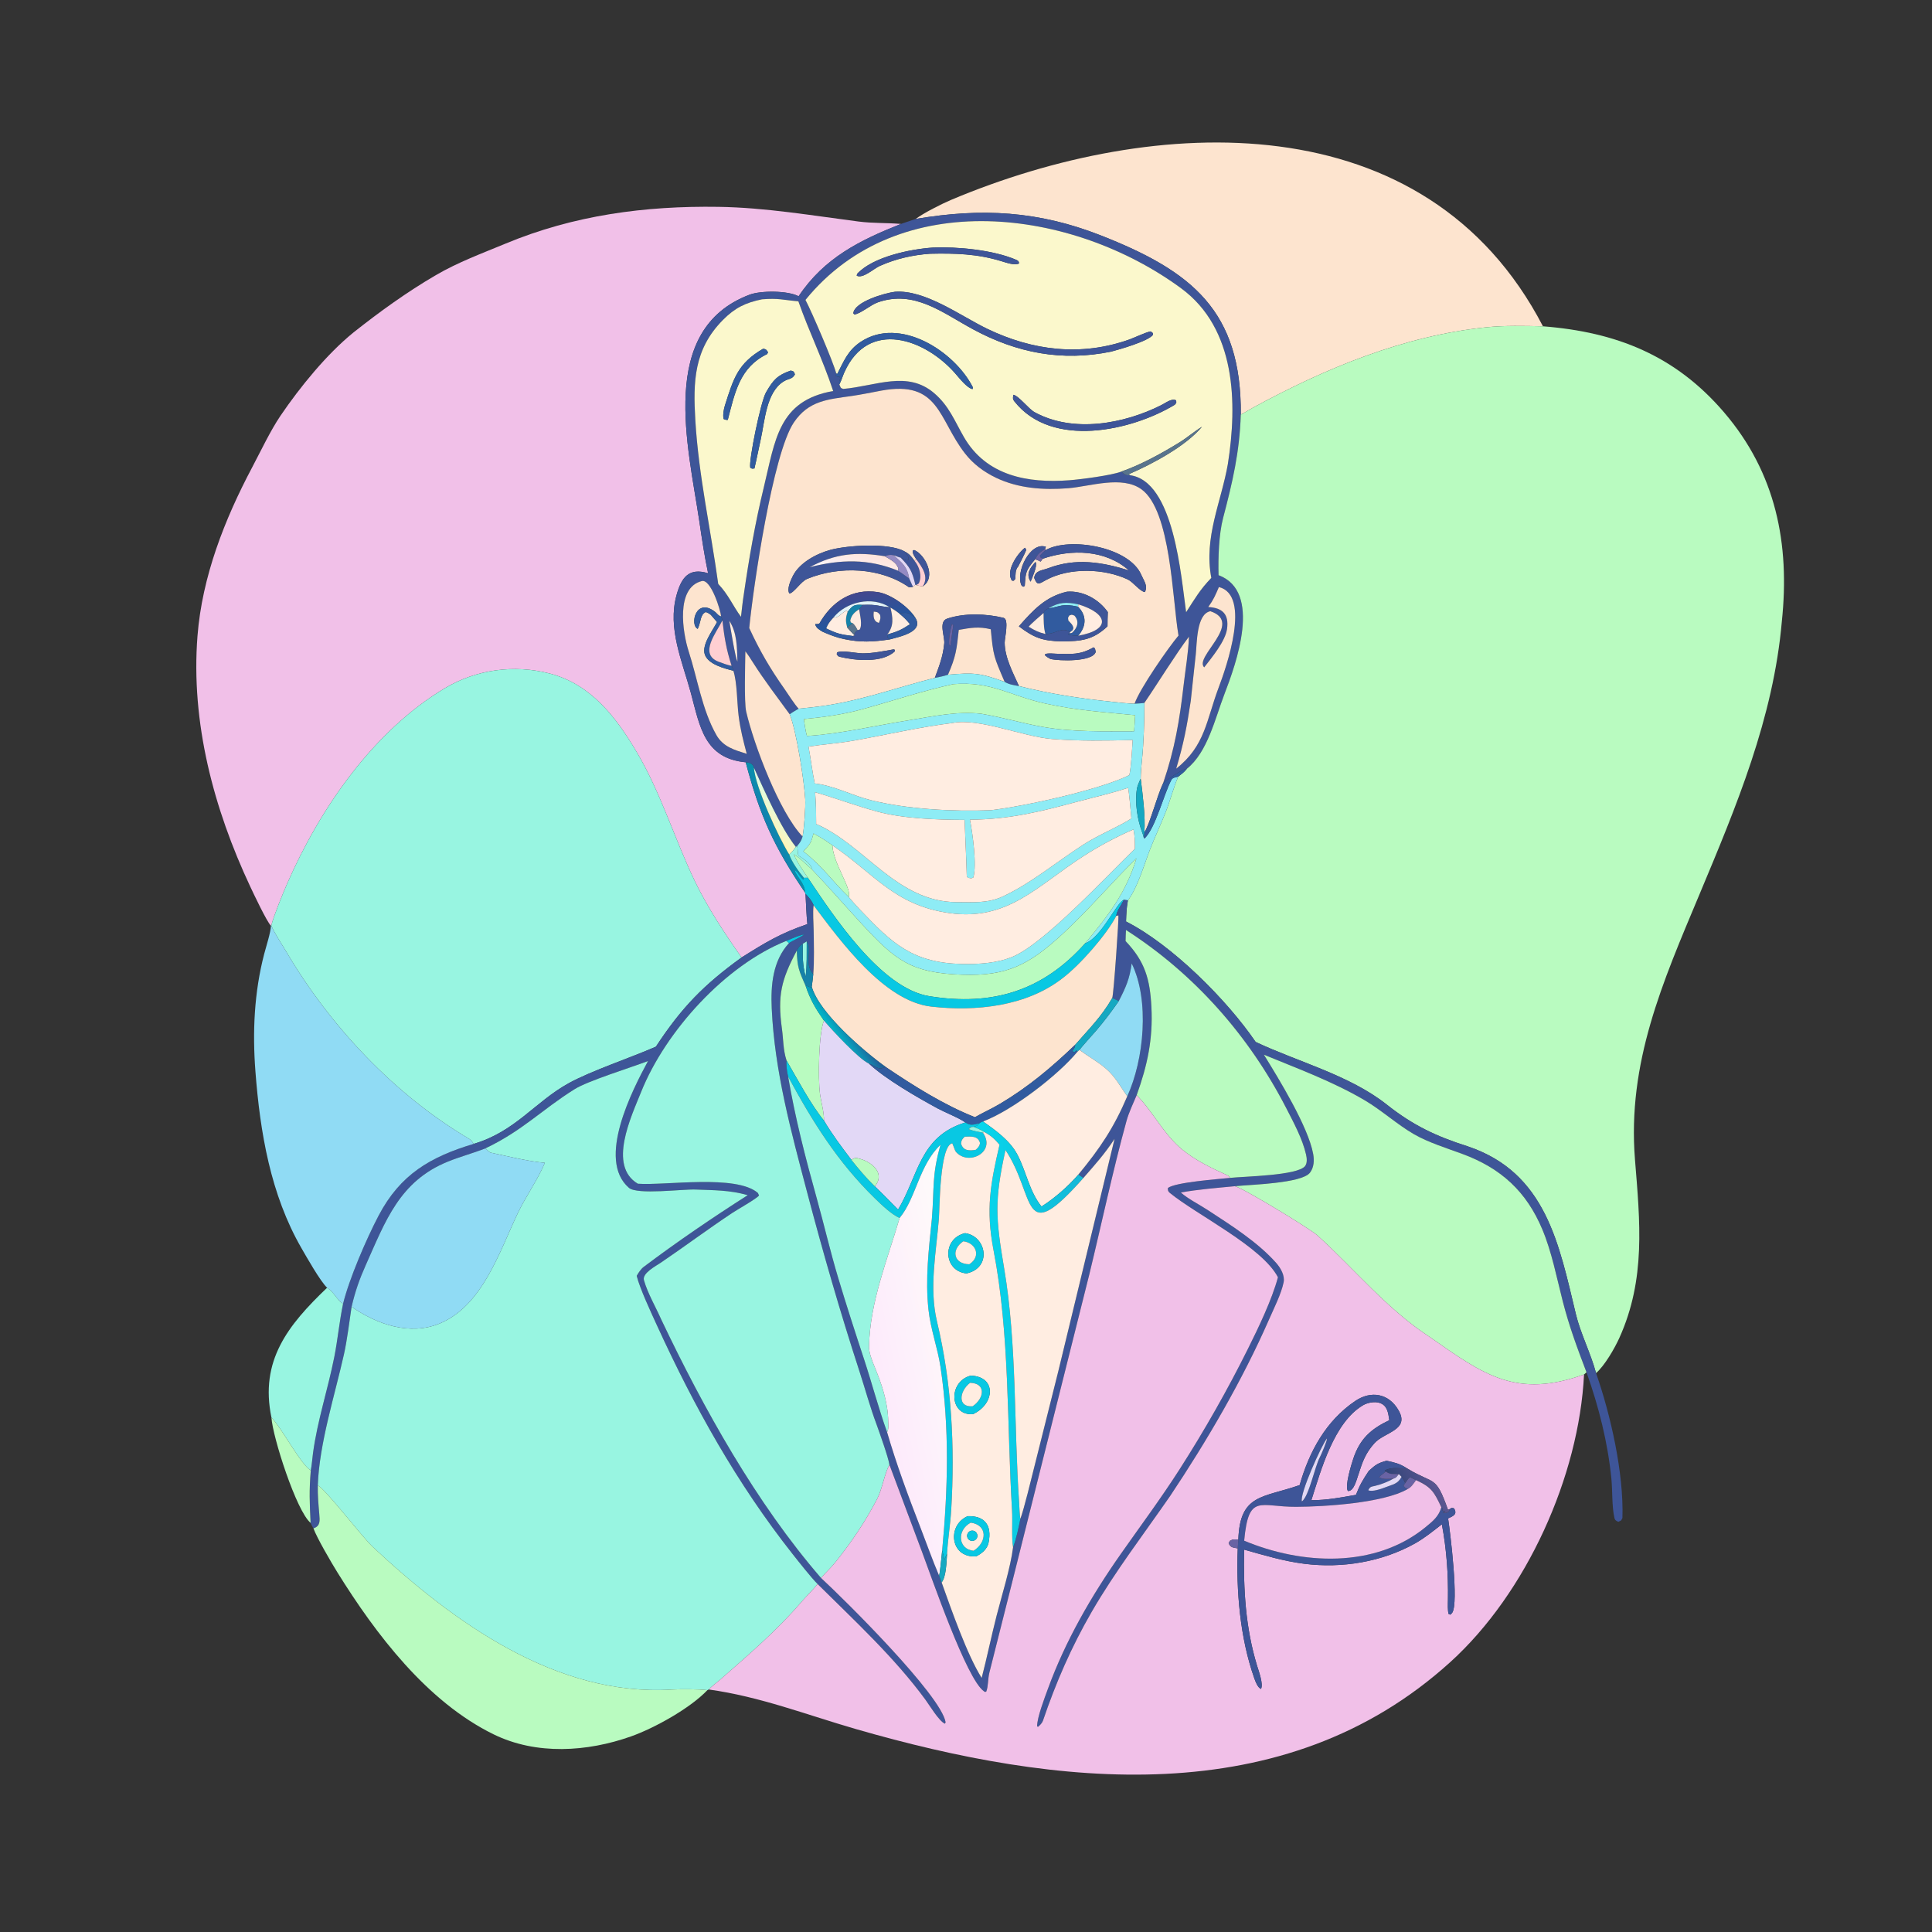 <svg width="1024" height="1024" viewBox="0 0 1024 1024" fill="none" xmlns="http://www.w3.org/2000/svg">
<rect x="0" y="0" width="1024" height="1024" fill="#333333" stroke="none"/>
<path d="M485.35 116.041C489.444 112.938 499.237 107.99 504.131 105.929C611.689 60.633 755.679 53.433 817.802 172.95C807.897 172.732 797.607 172.466 787.791 173.469C744.105 177.936 702.526 195.157 664.253 215.987C662.133 217.14 659.741 218.701 657.65 219.743C658.064 164.79 631.797 143.772 583.59 124.825C550.323 111.75 520.388 110.13 485.35 116.041Z" fill="#FDE4CF"/>
<path d="M143.601 490.652C141.484 488.686 134.215 473.277 132.662 469.969C113.264 428.654 101.081 382.984 104.676 337.057C107.143 305.537 119.031 275.295 133.706 247.605C138.228 239.065 143.367 228.146 148.729 220.261C158.972 205.199 173.108 187.768 187.39 176.179C201.217 165.22 215.762 154.73 231.013 145.831C242.851 138.924 255.483 134.299 268.024 129.085C304.178 114.053 341.832 109.04 380.828 109.632C405.759 110.01 430.399 114.239 455.097 117.42C462.59 118.385 470.032 118.048 477.515 118.69C455.825 127.299 436.881 136.62 423.281 157.027C417.618 153.982 403.284 153.933 397.278 156.201C348.373 174.673 364.852 236.903 370.626 276.074C372.078 285.918 373.464 295.171 375.316 303.836C365.191 300.753 361.202 305.937 358.595 315.376C353.699 333.098 361.626 350.467 366.179 367.321C370.96 385.018 373.235 401.934 395.235 404.019C402.651 432.06 410.146 448.723 426.638 472.994L426.941 473.764C427.209 478.8 427.395 484.862 427.923 489.807C413.644 494.651 405.455 499.677 393.055 507.479C384.125 494.796 374.968 480.959 368.255 466.975C357.501 444.576 350.359 420.502 337.693 398.983C326.689 380.289 313.365 362.678 291.341 356.97C272.504 352.089 252.403 354.809 235.69 364.813C197.946 387.404 169.661 428.405 152.3 468.105C149.961 473.455 145.17 485.142 143.794 490.494L143.601 490.652Z" fill="#F1C0E8"/>
<path d="M477.515 118.69L485.35 116.042C520.388 110.131 550.323 111.751 583.59 124.826C631.797 143.773 658.064 164.791 657.65 219.744C656.99 239.709 653.297 255.427 648.27 274.547C645.996 283.195 645.608 295.739 645.859 304.856C669.111 313.52 655.131 351.85 648.946 367.964C644.084 380.632 640.028 398.773 629.063 407.46C627.157 407.318 618.14 413.43 616.456 415.177C622.659 396.964 625.158 382.078 627.357 363.047C628.374 354.248 629.8 346.488 630.178 337.433C623.059 346.824 613.692 362.125 606.551 372.542C604.848 372.808 603.073 372.862 601.343 372.967C604.122 365.005 619.015 343.553 624.642 336.853L624.535 336.248C621.362 317.544 620.619 270.75 605.077 259.402C594.751 251.862 577.822 257.83 566.187 258.77C553.189 259.82 539.753 258.903 527.855 253.206C521.437 250.132 515.81 245.928 511.43 240.29C497.302 222.103 497.907 201.35 467.095 207.043C461.915 208 456.76 209.109 451.545 209.861C438.837 211.695 428.607 212.265 420.747 223.926C409.596 240.47 399.254 310.967 397.116 332.88C402.731 345.049 408.204 354.42 415.937 365.372C418.005 368.302 420.951 373.102 423.29 375.637C421.894 376.465 419.77 377.62 418.563 378.588C411.918 369.441 405.018 360.523 398.98 350.959C397.741 348.997 396.497 347.037 395.054 345.218C394.978 351.203 394.352 372.285 395.491 377.167C399.679 395.11 413.163 430.649 425.383 443.389C424.569 445.938 424.15 446.372 422.456 448.466L421.791 448.837C413.788 438.838 404.953 418.559 399.588 406.905C398.862 404.535 397.272 404.266 395.235 404.019C373.235 401.934 370.96 385.018 366.179 367.321C361.626 350.467 353.699 333.098 358.595 315.376C361.202 305.937 365.191 300.753 375.316 303.836C373.464 295.171 372.078 285.918 370.626 276.074C364.852 236.903 348.373 174.673 397.278 156.201C403.284 153.933 417.618 153.982 423.281 157.027C436.881 136.62 455.825 127.299 477.515 118.69ZM426.907 158.964C430.034 164.743 441.759 192.046 443.24 197.965L443.063 199.209C444.087 199.82 443.639 199.645 444.938 199.648L445.387 200.567C444.917 201.878 444.645 202.346 444.873 203.767C445.821 205.825 445.266 205.452 446.899 206.136C464.351 204.623 480.927 196.161 495.179 208.42C503.05 215.19 505.839 222.876 510.873 231.608C522.747 252.205 544.723 256.236 566.759 254.544C572.793 254.081 589 251.987 594.378 249.941C595.866 251.272 596.637 252.153 598.779 251.855C622.377 254.787 626.009 305.991 628.669 324.494C633.439 317.119 635.936 312.616 642.018 306.296C637.941 284.698 647.298 266.059 650.787 245.979C655.899 213.555 655.113 174.194 626.045 152.812C568.606 110.56 476.333 98.139 426.907 158.964ZM382.219 326.794C381.905 323.227 376.745 306.788 371.977 307.973C357.971 311.455 361.817 335.376 365.044 345.352C369.732 359.841 372.125 376.207 379.683 389.557C383.27 395.892 389.305 397.505 395.783 399.544C393.878 392.214 392.474 386.988 391.492 379.434C390.625 372.773 390.721 361.456 388.682 355.492C388.501 354.282 388.285 354.006 387.769 352.879C384.971 344.263 383.911 337.746 382.895 328.855C382.783 327.975 382.558 327.645 382.219 326.794ZM403.902 158.64C395.128 160.426 389.497 163.169 383.145 169.601C367.736 185.204 367.321 202.287 368.546 222.833C370.296 252.176 376.687 280.421 380.67 309.475C386.268 315.411 388.418 321.116 392.743 326.928C393.179 323.138 393.573 319.116 394.18 315.372C396.933 296.281 400.254 277.097 404.817 258.349C410.866 233.491 412.453 212.325 441.609 207.248C435.829 189.843 428.798 175.841 423.161 159.707C414.466 158.933 412.823 157.959 403.902 158.64ZM646.045 311.145C644.121 315.585 643.246 317.769 640.393 321.733C647.987 322.164 651.466 325.585 650.343 333.421C649.414 339.904 642.292 348.479 638.253 353.699C632.646 348.263 659.555 330.073 641.534 323.96C634.068 325.365 634.45 341.018 633.765 347.048C632.841 355.169 632.024 363.355 631.129 371.485C629.073 385.145 627.358 394.116 623.406 407.408C638.853 395.287 639.387 381.666 645.978 364.24C649.885 353.911 663.407 315.485 646.045 311.145ZM386.535 328.976C387.172 332.704 389.715 348.661 390.869 350.618C390.577 343.068 390.734 335.465 386.535 328.976Z" fill="#3E5598"/>
<path d="M443.239 197.966C441.758 192.047 430.033 164.744 426.906 158.965C476.332 98.14 568.605 110.561 626.044 152.813C655.112 174.195 655.898 213.556 650.786 245.98C647.297 266.06 637.94 284.699 642.017 306.297C635.935 312.617 633.438 317.12 628.668 324.495C626.008 305.992 622.376 254.788 598.778 251.856L598.33 251.301C610.621 246.034 628.626 236.394 637.073 226.182C633.185 228.546 629.164 232.005 625.198 234.454C615.729 240.303 604.843 246.271 594.377 249.942C588.999 251.988 572.792 254.082 566.758 254.545C544.722 256.237 522.746 252.206 510.872 231.609C505.838 222.877 503.049 215.191 495.178 208.421C480.926 196.162 464.35 204.624 446.898 206.137C445.265 205.453 445.82 205.826 444.872 203.768C445.889 201.893 446.666 199.24 447.537 197.302C460.361 168.786 490.46 179.646 506.47 198.126C508.416 200.373 512.735 205.828 515.478 206.227C515.55 205.923 515.706 205.412 515.566 205.139C505.819 186.098 476.891 167.475 456.194 181.184C449.294 185.754 447.251 191.518 443.779 198.184L443.239 197.966ZM494.482 131.216C482.6 132.008 462.642 136.082 454.29 145.156L454.071 146.118C457.352 147.86 463.004 142.416 466.358 140.927C474.873 137.149 483.623 135.165 492.874 134.488C506.142 134.198 517.818 134.497 530.624 138.388C533.288 139.197 537.836 140.854 540.122 139.614C540.018 138.887 539.997 138.319 538.871 137.825C526.508 132.397 506.97 130.658 494.482 131.216ZM474.25 154.658C468.795 155.372 452.917 159.941 452.27 166.027L452.817 166.712C456.381 166.14 461.384 161.616 465.19 160.278C484.621 153.445 499.519 165.788 515.851 174.595C538.974 187.063 562.823 191.725 588.904 186.37C593.164 185.261 608.705 180.83 611.118 177.444L611.044 176.554L609.933 175.649C607.776 175.879 601.117 179.04 598.635 179.924C573.059 189.035 547.4 185.905 523.244 174.279C509.286 167.561 490.285 153.375 474.25 154.658ZM537.123 209.242C536.847 210.719 536.635 211.452 537.685 212.78C557.535 237.891 599.761 228.371 622.662 214.525C623.693 213.159 623.476 213.903 623.388 212.236C621.235 210.873 617.843 213.545 615.546 214.705C595.701 224.724 568.749 229.641 548.363 218.48C545.122 216.705 540.112 209.918 537.123 209.242Z" fill="#FBF8CC"/>
<path d="M492.875 134.485C483.624 135.162 474.874 137.146 466.359 140.924C463.005 142.413 457.353 147.857 454.072 146.115L454.291 145.153C462.643 136.079 482.601 132.005 494.483 131.213C506.971 130.655 526.509 132.394 538.872 137.822C539.998 138.316 540.019 138.884 540.123 139.611C537.837 140.851 533.289 139.194 530.625 138.385C517.819 134.494 506.143 134.195 492.875 134.485Z" fill="#3E5598"/>
<path d="M588.906 186.368C562.825 191.723 538.975 187.061 515.852 174.593C499.52 165.786 484.622 153.443 465.191 160.276C461.385 161.614 456.382 166.138 452.818 166.71L452.271 166.025C452.918 159.939 468.796 155.37 474.251 154.656C490.286 153.373 509.287 167.559 523.245 174.277C547.401 185.903 573.06 189.033 598.636 179.922C601.118 179.038 607.778 175.877 609.935 175.647L611.045 176.552L611.12 177.442C608.707 180.828 593.166 185.259 588.906 186.368Z" fill="#3E5598"/>
<path d="M380.671 309.475C376.688 280.421 370.297 252.176 368.547 222.833C367.322 202.287 367.737 185.204 383.146 169.601C389.498 163.169 395.129 160.426 403.903 158.64C412.824 157.959 414.467 158.933 423.162 159.707C428.799 175.841 435.83 189.843 441.61 207.248C412.454 212.325 410.867 233.491 404.818 258.349C400.255 277.097 396.934 296.281 394.181 315.372C393.574 319.116 393.18 323.138 392.744 326.928C388.419 321.116 386.269 315.411 380.671 309.475ZM404.437 184.851C391.174 192.602 388.862 200.256 384.212 214.948C383.605 216.867 382.991 220.249 383.564 222.102C384.65 222.547 384.575 222.546 385.743 222.547C389.514 208.139 391.967 194.755 406.63 187.638L407.074 186.7C406.237 185.451 406.103 185.003 404.437 184.851ZM419.115 196.415C412.037 198.872 409.912 201.248 406.043 207.891C403.19 212.79 396.776 244.213 397.651 247.891C398.936 248.607 398.248 248.357 399.861 248.295C401.109 243.026 402.06 238.052 403.221 232.788C405.372 223.04 406.135 207.958 415.254 202.222C418.008 200.49 419.712 201.227 421.324 198.481C420.9 197.114 420.746 196.757 419.115 196.415Z" fill="#FBF8CC"/>
<path d="M817.802 172.95C856.565 175.968 887.913 188.334 913.779 218.544C941.322 250.712 948.728 288.234 944.42 329.312C939.962 380.638 920.217 427.577 900.619 474.357C881.234 520.629 862.438 563.171 866.576 614.637C869.226 647.597 872.39 677.957 858.267 709.171C855.8 714.623 850.547 723.781 845.937 727.776C843.292 717.722 837.68 706.652 835.293 696.741C826.326 659.512 819.449 621.571 777.995 607.614C761.12 602.25 748.915 596.482 735.019 585.464C715.27 569.804 687.608 562.714 665.516 552.252C650.232 529.836 620.964 500.635 596.822 488.424C596.973 484.021 597.048 481.486 597.815 477.198C602.927 470.509 606.398 458.319 609.5 450.311C612.127 443.527 615.22 437.102 617.868 430.344C620.268 424.219 621.895 417.693 624.451 411.668C626.263 410.236 627.656 409.304 629.063 407.459C640.028 398.772 644.084 380.631 648.946 367.963C655.131 351.849 669.111 313.519 645.859 304.855C645.608 295.738 645.996 283.194 648.27 274.546C653.297 255.426 656.99 239.708 657.65 219.743C659.741 218.701 662.133 217.14 664.253 215.987C702.526 195.157 744.105 177.936 787.791 173.469C797.607 172.466 807.897 172.732 817.802 172.95Z" fill="#B9FBC0"/>
<path d="M443.24 197.964L443.78 198.182C447.252 191.516 449.295 185.752 456.195 181.182C476.892 167.473 505.82 186.096 515.567 205.137C515.707 205.41 515.551 205.921 515.479 206.225C512.736 205.826 508.417 200.371 506.471 198.124C490.461 179.644 460.362 168.784 447.538 197.3C446.667 199.238 445.889 201.891 444.872 203.766C444.644 202.345 444.917 201.877 445.387 200.566L444.938 199.647C443.638 199.644 444.087 199.819 443.062 199.208L443.24 197.964Z" fill="#315B9F"/>
<path d="M385.741 222.548C384.573 222.547 384.648 222.548 383.562 222.103C382.989 220.25 383.603 216.868 384.21 214.949C388.86 200.257 391.172 192.603 404.435 184.852C406.101 185.004 406.235 185.452 407.072 186.701L406.628 187.639C391.965 194.756 389.512 208.14 385.741 222.548Z" fill="#315B9F"/>
<path d="M399.86 248.294C398.247 248.356 398.935 248.606 397.65 247.89C396.775 244.212 403.189 212.789 406.042 207.89C409.911 201.247 412.036 198.871 419.114 196.414C420.745 196.756 420.899 197.113 421.323 198.48C419.711 201.226 418.007 200.489 415.253 202.221C406.134 207.957 405.371 223.039 403.22 232.787C402.059 238.051 401.108 243.025 399.86 248.294Z" fill="#315B9F"/>
<path d="M495.475 359.286C476.269 364.158 457.272 371.039 437.635 373.948C432.905 374.649 428.049 375.195 423.289 375.635C420.95 373.1 418.004 368.3 415.936 365.37C408.203 354.418 402.73 345.047 397.115 332.878C399.253 310.965 409.595 240.468 420.746 223.924C428.606 212.263 438.836 211.693 451.544 209.859C456.759 209.107 461.914 207.998 467.094 207.041C497.906 201.348 497.301 222.101 511.429 240.288C515.809 245.926 521.436 250.13 527.854 253.204C539.752 258.901 553.188 259.818 566.186 258.768C577.821 257.828 594.75 251.86 605.076 259.4C620.618 270.748 621.361 317.542 624.534 336.246L624.641 336.851C619.014 343.551 604.121 365.003 601.342 372.965C598.902 373.055 591.638 372.193 589.065 371.926C572.601 370.221 556.138 367.714 540.085 363.638C536.914 356.588 532.532 348.525 532.497 340.584C532.487 338.195 534.938 328.206 531.914 327.476C522.55 325.212 511.306 324.819 502.052 327.871C497.061 329.517 501.114 337.803 500.408 341.506C499.791 347.93 497.684 353.314 495.475 359.286ZM553.906 290.957L554.348 289.824C546.015 286.832 537.898 303.636 541.533 310.485L542.461 310.982L543.153 310.478C543.643 303.181 543.595 302.457 548.652 296.419C549.505 296.659 550.312 297.057 551.111 297.446L551.552 297.665L552.7 296.128C567.971 290.945 585.783 291.28 598.396 302.347C584.08 297.893 570.119 295.594 555.524 301.185C552.376 302.391 548.701 302.279 548.143 306.281C549.81 310.589 550.689 309.454 554.463 307.406C566.846 300.686 585.261 301.223 597.855 307.189C600.475 308.43 604.314 313.555 606.805 313.809C608.514 310.436 606.273 307.888 604.941 304.762C598.576 289.817 566.899 284.435 554.168 291.573L553.906 290.957ZM479.334 292.207C471.188 287.6 449.195 288.975 440.083 291.46C432.64 293.489 423.645 298.326 420.155 305.429C419.094 307.589 416.904 312.23 418.399 314.588C420.797 314.272 424.479 308.198 427.801 306.826C444.907 299.76 466.814 300.75 481.808 311.276C482.873 311.229 482.878 311.29 483.892 311.027L485.129 309.86L485.486 310.104C486.734 310.375 487.807 310.643 489.079 310.796C496.622 305.826 490.172 293.787 484.523 291.517L483.748 291.877C483.786 293.857 484.55 294.509 485.624 296.397L484.724 297.288C482.877 294.786 482.053 293.635 479.334 292.207ZM484.845 326.976C481.026 321.315 472.121 314.93 465.388 313.85C451.534 311.628 440.752 319.032 434.283 330.494C433.169 330.826 433.225 330.817 432.063 330.771C432.494 332.869 434.318 333.781 436.062 334.858C439.596 336.446 443.564 337.957 447.369 338.726C456.292 340.609 462.59 340.214 471.56 338.922C477.057 337.381 490.357 334.818 484.845 326.976ZM543.222 290.322C539.063 293.524 532.826 302.96 536.389 307.74L537.248 307.813L538.101 306.889C538.387 303.915 537.998 302.617 539.487 300.353L539.393 300.749C540.859 297.865 542.727 294.407 543.942 291.471C543.672 290.955 543.616 290.688 543.222 290.322ZM548.769 297.893C545.972 301.023 543.631 304.202 546.247 308.294C547.166 305.93 549.75 300.366 549.023 298.151L548.769 297.893ZM565.505 313.616C554.171 316.217 547.602 323.334 540.031 331.976C547.951 337.977 552.436 339.723 562.755 339.955C572.858 339.848 579.158 339.366 587.003 331.971C587.043 329.53 587.023 326.821 587.161 324.407C582.386 317.583 573.94 312.944 565.505 313.616ZM579.607 343.097C572.578 347.15 567.973 346.697 560.031 346.503C558.011 346.453 555.903 346.086 554.008 346.648L553.836 347.315C555.13 348.368 555.233 348.465 556.795 349.276C561.485 350.374 579.241 350.88 580.754 345.49C580.234 343.606 580.721 343.934 579.607 343.097ZM473.618 344.179C468.482 345.087 462.617 346.28 457.373 346.295C453.897 346.305 446.262 344.471 443.617 345.825L443.501 346.795C444.442 347.98 443.846 347.642 445.129 348.136C453.307 350.122 467.675 351.526 474.252 345.231L474.258 344.404L473.618 344.179Z" fill="#FDE4CF"/>
<path d="M622.663 214.521C599.762 228.367 557.536 237.887 537.686 212.776C536.636 211.448 536.848 210.715 537.124 209.238C540.113 209.914 545.123 216.701 548.364 218.476C568.75 229.637 595.702 224.72 615.547 214.701C617.844 213.541 621.236 210.869 623.389 212.232C623.477 213.899 623.694 213.155 622.663 214.521Z" fill="#3E5598"/>
<path d="M594.379 249.94C604.845 246.269 615.731 240.301 625.2 234.452C629.166 232.003 633.187 228.544 637.075 226.18C628.628 236.392 610.623 246.032 598.332 251.299L598.78 251.854C596.638 252.152 595.867 251.271 594.379 249.94Z" fill="#58748D"/>
<path d="M554.17 291.574C566.901 284.436 598.578 289.818 604.943 304.763C606.275 307.889 608.516 310.437 606.807 313.81C604.316 313.556 600.477 308.431 597.857 307.19C585.263 301.224 566.848 300.687 554.465 307.407C550.691 309.455 549.812 310.59 548.145 306.282C548.703 302.28 552.378 302.392 555.526 301.186C570.121 295.595 584.082 297.894 598.398 302.348C585.785 291.281 567.973 290.946 552.702 296.129L551.341 295.33L551.227 294.427C552.311 293.202 552.967 292.629 554.17 291.574Z" fill="#3E5598"/>
<path d="M483.894 311.026C482.88 311.289 482.875 311.228 481.81 311.275C466.816 300.749 444.909 299.759 427.803 306.825C424.481 308.197 420.799 314.271 418.401 314.587C416.906 312.229 419.096 307.588 420.157 305.428C423.647 298.325 432.642 293.488 440.085 291.459C449.197 288.974 471.19 287.599 479.336 292.206C480.698 293.847 481.605 294.63 481.598 296.77C479.694 297.307 479.836 296.602 477.398 295.573C476.656 295.438 474.481 294.581 473.656 294.28C471.884 293.939 470.615 294.071 468.97 294.815C454.094 292.347 442.636 293.349 429.146 300.634C445.353 296.449 460.337 296.018 475.911 302.469C478.368 303.96 479.846 305.263 481.903 306.584C482.548 308.058 483.19 309.586 483.894 311.026Z" fill="#3E5598"/>
<path d="M553.907 290.959C550.935 292.993 550.266 293.2 548.653 296.421C543.596 302.459 543.644 303.183 543.154 310.48L542.462 310.984L541.534 310.487C537.899 303.638 546.016 286.834 554.349 289.826L553.907 290.959Z" fill="#3E5598"/>
<path d="M538.102 306.891L537.249 307.815L536.39 307.742C532.827 302.962 539.064 293.526 543.223 290.324C543.617 290.69 543.673 290.957 543.943 291.473C542.728 294.409 540.86 297.867 539.394 300.751L539.488 300.355C537.999 302.619 538.388 303.917 538.102 306.891Z" fill="#3E5598"/>
<path d="M485.624 296.4C484.55 294.512 483.786 293.86 483.748 291.88L484.523 291.52C490.172 293.79 496.622 305.829 489.079 310.799C492.479 305.576 488.783 300.664 485.624 296.4Z" fill="#3E5598"/>
<path d="M548.652 296.419C550.265 293.198 550.934 292.991 553.906 290.957L554.168 291.573C552.965 292.628 552.309 293.201 551.225 294.426L551.339 295.329L552.7 296.128L551.552 297.665L551.111 297.446C550.312 297.057 549.505 296.659 548.652 296.419Z" fill="#6963A4"/>
<path d="M479.334 292.207C482.053 293.635 482.877 294.786 484.724 297.288C487.331 300.353 488.818 305.43 486.968 309.205C486.378 309.608 486.138 309.839 485.486 310.104L485.129 309.86C483.444 302.753 482.43 300.856 477.396 295.574C479.834 296.603 479.692 297.308 481.596 296.771C481.603 294.631 480.696 293.848 479.334 292.207Z" fill="#3E5598"/>
<path d="M429.145 300.636C442.635 293.351 454.093 292.349 468.969 294.817C472.139 296.79 474.984 297.9 476.184 301.3L475.91 302.471C460.336 296.02 445.352 296.451 429.145 300.636Z" fill="url(#paint0_linear_2243_34985)"/>
<path d="M468.969 294.819C470.614 294.075 471.883 293.943 473.655 294.284C478.183 298.344 480.893 300.315 481.902 306.588C479.845 305.267 478.367 303.964 475.91 302.473L476.184 301.302C474.984 297.902 472.139 296.792 468.969 294.819Z" fill="#948AC3"/>
<path d="M473.654 294.281C474.479 294.582 476.654 295.439 477.396 295.574C482.43 300.856 483.444 302.753 485.129 309.86L483.892 311.027C483.188 309.587 482.546 308.059 481.901 306.585C480.892 300.312 478.182 298.341 473.654 294.281Z" fill="#E2D8F6"/>
<path d="M485.625 296.398C488.784 300.662 492.48 305.574 489.08 310.797C487.808 310.644 486.735 310.376 485.487 310.105C486.139 309.84 486.379 309.609 486.969 309.206C488.819 305.431 487.332 300.354 484.725 297.289L485.625 296.398Z" fill="#FFCFD2"/>
<path d="M546.247 308.296C543.631 304.204 545.972 301.025 548.769 297.895L549.023 298.153C549.75 300.368 547.166 305.932 546.247 308.296Z" fill="#3E5598"/>
<path d="M379.146 324.409C368.721 316.115 365.466 331.448 369.823 333.303C371.662 329.307 371.05 325.69 374.127 324.388C375.517 324.961 375.541 324.982 376.755 325.876L380.048 329.699C377.649 334.307 371.792 341.829 373.584 346.942C375.384 352.08 383.821 354.3 388.682 355.49C390.721 361.454 390.625 372.771 391.492 379.432C392.474 386.986 393.878 392.212 395.783 399.542C389.305 397.503 383.27 395.89 379.683 389.555C372.125 376.205 369.732 359.839 365.044 345.35C361.817 335.374 357.971 311.453 371.977 307.971C376.745 306.786 381.905 323.225 382.219 326.792C380.765 326.304 380.338 325.568 379.146 324.409Z" fill="#FDE4CF"/>
<path d="M640.393 321.733C643.246 317.769 644.121 315.585 646.045 311.145C663.407 315.485 649.885 353.911 645.978 364.24C639.387 381.666 638.853 395.287 623.406 407.408C627.358 394.116 629.073 385.145 631.129 371.485C632.024 363.355 632.841 355.169 633.765 347.048C634.45 341.018 634.068 325.365 641.534 323.96C659.555 330.073 632.646 348.263 638.253 353.699C642.292 348.479 649.414 339.904 650.343 333.421C651.466 325.585 647.987 322.164 640.393 321.733Z" fill="#FDE4CF"/>
<path d="M471.603 321.854C462.287 315.84 448.467 318.822 441.638 327.439C439.724 329.652 439.011 330.392 437.91 333.078L436.063 334.859C434.319 333.782 432.495 332.87 432.064 330.772C433.226 330.818 433.17 330.827 434.284 330.495C440.753 319.033 451.535 311.629 465.389 313.851C472.122 314.931 481.027 321.316 484.846 326.977C480.761 325.104 482.599 324.371 476.56 325.1C474.821 323.778 473.849 323.121 471.961 322.024L471.603 321.854Z" fill="url(#paint1_linear_2243_34985)"/>
<path d="M540.031 331.975C547.602 323.333 554.171 316.216 565.505 313.615C573.94 312.943 582.386 317.582 587.161 324.406C587.023 326.82 587.043 329.529 587.003 331.97C579.158 339.365 572.858 339.847 562.755 339.954C552.436 339.722 547.951 337.976 540.031 331.975ZM571.57 320.306C565.271 318.981 561.224 319.06 555.645 322.487C554.543 323.002 553.462 323.565 553.126 324.88C551.057 326.712 546.809 330.258 545.201 332.173C548.485 334.165 550.227 335.059 554.105 336.041C559.9 336.057 562.474 332.007 567.268 334.977L566.852 335.555L566.065 336.242C567.647 336.87 569.674 336.857 571.423 336.965C589.242 333.768 587.237 325.113 571.57 320.306Z" fill="#3E5598"/>
<path d="M457.167 320.599C452.68 320.363 451.941 320.8 449.252 324.352L448.687 323.6C445.517 325.114 445.153 327.236 441.639 327.439C448.468 318.822 462.288 315.84 471.604 321.854C465.378 321.404 465.468 320.27 457.167 320.599Z" fill="#E1F2F7"/>
<path d="M555.646 322.489C561.225 319.062 565.272 318.983 571.571 320.308L571.385 321.562C562.668 319.688 562.387 321.487 555.646 322.489Z" fill="#8EECF5"/>
<path d="M449.25 324.353C451.939 320.801 452.678 320.364 457.165 320.6C456.577 321.406 456.068 322.227 455.341 322.882C452.848 324.582 451.385 325.873 450.643 328.842L450.935 329.897L451.979 330.356L449.043 332.604C448.147 329.234 448.162 327.656 449.25 324.353Z" fill="#1682A9"/>
<path d="M457.165 320.598C465.466 320.269 465.376 321.403 471.602 321.853L471.96 322.023C473.174 327.319 473.947 331.647 470.265 336.295C470.402 338.248 470.061 337.369 471.56 338.922C462.59 340.214 456.292 340.609 447.369 338.726C448.642 338.48 449.34 338.322 450.637 338.279L451.495 338.257L451.977 337.091L452.895 336.688C452.677 335.102 453.427 334.922 454.489 333.968L455.6 333.714C457.206 331.31 455.819 326.033 455.341 322.88C456.068 322.225 456.577 321.404 457.165 320.598ZM463.12 324.169C462.847 326.681 462.899 329.449 465.863 330.126C466.596 328.166 466.81 327.937 466.5 325.956C465.333 324.488 465.127 324.357 463.12 324.169Z" fill="#3E5598"/>
<path d="M571.571 320.309C587.238 325.116 589.243 333.771 571.424 336.968C575.768 332.086 576.132 326.343 571.385 321.564L571.571 320.309Z" fill="#FFEDE1"/>
<path d="M555.646 322.49C562.387 321.488 562.668 319.69 571.385 321.564C576.132 326.343 575.768 332.086 571.424 336.968C569.675 336.86 567.648 336.873 566.066 336.245L566.853 335.558C567.406 335.666 567.571 335.542 568.188 335.415C571.03 332.862 572.27 329.376 569.449 326.263C567.629 325.699 568.493 325.673 566.767 326.221C565.853 327.863 566.048 326.993 566.27 328.945C567.558 330.327 568.642 331.131 568.933 332.946C568.296 334.514 568.757 333.804 567.269 334.98C562.475 332.01 559.901 336.06 554.106 336.044C553.078 332.491 553.194 328.58 553.127 324.883C553.463 323.568 554.544 323.005 555.646 322.49Z" fill="#315B9F"/>
<path d="M379.145 324.412L376.754 325.879C375.54 324.985 375.516 324.964 374.126 324.391C371.049 325.693 371.661 329.31 369.822 333.306C365.465 331.451 368.72 316.118 379.145 324.412Z" fill="#315B9F"/>
<path d="M471.961 322.023C473.849 323.12 474.821 323.777 476.56 325.099C479.211 327.365 480.088 328.11 482.321 330.843C477.666 333.899 475.642 334.791 470.266 336.295C473.948 331.647 473.175 327.319 471.961 322.023Z" fill="#FFEDE1"/>
<path d="M441.638 327.441C445.152 327.238 445.516 325.116 448.686 323.602L449.251 324.354C448.163 327.657 448.148 329.235 449.044 332.605C450.326 334.016 451.525 335.363 452.896 336.691L451.978 337.094C445.579 336.31 443.628 335.852 437.91 333.08C439.011 330.394 439.724 329.654 441.638 327.441Z" fill="#FFEDE1"/>
<path d="M451.981 330.357L450.937 329.898L450.645 328.843C451.387 325.874 452.85 324.583 455.343 322.883C455.821 326.036 457.208 331.313 455.602 333.717L454.491 333.971C453.514 332.165 453.39 331.788 451.981 330.357Z" fill="#FFEDE1"/>
<path d="M465.864 330.129C462.9 329.452 462.848 326.684 463.121 324.172C465.128 324.36 465.334 324.491 466.501 325.959C466.811 327.94 466.597 328.169 465.864 330.129Z" fill="#FFEDE1"/>
<path d="M476.56 325.098C482.599 324.369 480.761 325.102 484.846 326.975C490.358 334.817 477.058 337.38 471.561 338.921C470.062 337.368 470.403 338.247 470.266 336.294C475.642 334.79 477.666 333.898 482.321 330.842C480.088 328.109 479.211 327.364 476.56 325.098Z" fill="#315B9F"/>
<path d="M376.755 325.877L379.146 324.41C380.338 325.569 380.765 326.305 382.219 326.793C382.558 327.644 382.783 327.974 382.895 328.854C379.703 335.264 370.301 346.612 380.739 350.684C382.386 351.327 386.063 352.689 387.769 352.878C388.285 354.005 388.501 354.281 388.682 355.491C383.821 354.301 375.384 352.081 373.584 346.943C371.792 341.83 377.649 334.308 380.048 329.7L376.755 325.877Z" fill="#315B9F"/>
<path d="M502.448 357.63C499.935 358.439 498.047 358.777 495.477 359.286C497.686 353.314 499.793 347.93 500.41 341.506C501.116 337.803 497.063 329.517 502.054 327.871C511.308 324.819 522.552 325.212 531.916 327.476C534.94 328.206 532.489 338.195 532.499 340.584C532.534 348.525 536.916 356.588 540.087 363.638C537.405 363.144 534.756 362.811 532.475 361.381C526.767 348.064 526.471 347.731 525.132 333.523C518.796 331.963 514.47 332.738 508.175 333.854C507.028 344.421 506.678 347.865 502.448 357.63ZM504.566 330.742C503.609 334.147 502.878 337.98 503.05 341.527C503.584 342.258 503.286 342.095 503.733 342.282L505.262 331.415L504.566 330.742Z" fill="#3E5598"/>
<path d="M545.201 332.176C546.809 330.261 551.057 326.715 553.126 324.883C553.193 328.58 553.077 332.491 554.105 336.044C550.227 335.062 548.485 334.168 545.201 332.176Z" fill="#FFEDE1"/>
<path d="M567.268 334.98C568.756 333.804 568.295 334.514 568.932 332.946C568.641 331.131 567.557 330.327 566.269 328.945C566.047 326.993 565.852 327.863 566.766 326.221C568.492 325.673 567.628 325.699 569.448 326.263C572.269 329.376 571.029 332.862 568.187 335.415C567.57 335.542 567.405 335.666 566.852 335.558L567.268 334.98Z" fill="#FFEDE1"/>
<path d="M390.869 350.619C389.715 348.662 387.172 332.705 386.535 328.977C390.734 335.466 390.577 343.069 390.869 350.619Z" fill="#FFEDE1"/>
<path d="M387.769 352.879C386.063 352.69 382.386 351.328 380.739 350.685C370.301 346.613 379.703 335.265 382.895 328.855C383.911 337.746 384.971 344.263 387.769 352.879Z" fill="#FFCFD2"/>
<path d="M449.045 332.603L451.981 330.355C453.39 331.786 453.514 332.163 454.491 333.969C453.429 334.923 452.679 335.103 452.897 336.689C451.526 335.361 450.327 334.014 449.045 332.603Z" fill="#58748D"/>
<path d="M503.732 342.282C503.285 342.095 503.583 342.258 503.049 341.527C502.877 337.98 503.608 334.147 504.565 330.742L505.261 331.415L503.732 342.282Z" fill="#6963A4"/>
<path d="M502.447 357.63C506.677 347.865 507.027 344.421 508.174 333.854C514.469 332.738 518.795 331.963 525.131 333.523C526.47 347.731 526.766 348.064 532.474 361.381C519.55 356.774 516.437 356.372 502.447 357.63Z" fill="#FDE4CF"/>
<path d="M437.91 333.078C443.628 335.85 445.579 336.308 451.978 337.092L451.496 338.258L450.638 338.28C449.341 338.323 448.643 338.481 447.37 338.727C443.565 337.958 439.596 336.447 436.062 334.859L437.91 333.078Z" fill="#315B9F"/>
<path d="M606.551 372.543C613.692 362.126 623.059 346.825 630.178 337.434C629.8 346.489 628.374 354.249 627.357 363.048C625.158 382.079 622.659 396.965 616.456 415.178C613.228 421.878 609.596 436.415 606.566 441.145C607.132 432.394 605.676 421.49 604.6 412.716C604.615 409.734 604.902 406.495 605.202 403.516C606.248 393.125 606.511 382.985 606.551 372.543Z" fill="#FDE4CF"/>
<path d="M556.797 349.277C555.235 348.466 555.132 348.369 553.838 347.316L554.01 346.649C555.905 346.087 558.013 346.454 560.033 346.504C567.975 346.698 572.58 347.151 579.609 343.098C580.723 343.935 580.236 343.607 580.756 345.491C579.243 350.881 561.487 350.375 556.797 349.277Z" fill="#3E5598"/>
<path d="M445.13 348.137C443.847 347.643 444.443 347.981 443.502 346.796L443.618 345.826C446.263 344.472 453.898 346.306 457.374 346.296C462.618 346.281 468.483 345.088 473.619 344.18L474.259 344.405L474.253 345.232C467.676 351.527 453.308 350.123 445.13 348.137Z" fill="#3E5598"/>
<path d="M395.054 345.219C396.497 347.038 397.741 348.998 398.98 350.96C405.018 360.524 411.918 369.442 418.563 378.589C422.163 387.461 426.183 413.633 426.791 423.536C427.04 427.588 426.2 439.277 425.383 443.39C413.163 430.65 399.679 395.111 395.491 377.168C394.352 372.286 394.978 351.204 395.054 345.219Z" fill="#FDE4CF"/>
<path d="M143.795 490.495C145.171 485.143 149.962 473.456 152.301 468.106C169.662 428.406 197.947 387.405 235.691 364.814C252.404 354.81 272.505 352.09 291.342 356.971C313.366 362.679 326.69 380.29 337.694 398.984C350.36 420.503 357.502 444.577 368.256 466.976C374.969 480.96 384.126 494.797 393.056 507.48C372.937 522.043 361.333 533.922 347.637 554.764C334.247 560.63 312.981 567.725 301.328 574.189C283.407 584.129 273.154 599.765 251.069 606.28C250.514 605.42 249.615 604.175 248.719 603.646C209.197 580.324 175.006 543.939 151.793 504.52C149.917 501.334 144.838 493.602 143.795 490.495Z" fill="#98F5E1"/>
<path d="M495.476 359.287C498.046 358.778 499.934 358.44 502.447 357.631C516.437 356.373 519.55 356.775 532.474 361.382C534.755 362.812 537.404 363.145 540.086 363.639C556.139 367.715 572.601 370.222 589.065 371.927C591.638 372.194 598.903 373.056 601.343 372.966C603.073 372.861 604.848 372.807 606.551 372.541C606.511 382.983 606.248 393.123 605.202 403.514C604.902 406.493 604.614 409.732 604.599 412.714C604.041 413.735 602.827 416.639 602.635 417.803C601.406 425.248 602.761 434.197 605.398 441.242C605.874 442.453 605.993 442.87 606.224 444.04L606.687 444.368C612.559 438.565 616.788 421.069 620.807 413.432C621.52 412.076 623.105 411.983 624.451 411.668C621.895 417.693 620.267 424.219 617.867 430.344C615.219 437.102 612.127 443.527 609.5 450.311C606.398 458.319 602.927 470.509 597.815 477.198L595.624 476.939C591.8 478.349 583.588 497.178 575.159 499.973C587.269 485.427 596.806 473.25 602.346 454.924C589.31 467.603 576.76 482.558 563.054 495.142C545.424 511.33 533.855 517.442 509.984 516.618C483.055 515.69 474.721 509.088 457.153 490.123C448.49 480.771 438.764 469.579 430.099 460.566L430.206 459.807C428.733 456.862 425.98 455.446 423.428 453.626C422.635 453.061 422.939 450.544 422.661 449.331L422.456 448.465C424.15 446.371 424.569 445.937 425.383 443.388C426.2 439.275 427.039 427.586 426.79 423.534C426.182 413.631 422.162 387.459 418.562 378.587C419.77 377.619 421.894 376.464 423.29 375.636C428.05 375.196 432.905 374.65 437.635 373.949C457.272 371.04 476.27 364.159 495.476 359.287ZM441.204 448.036C437.443 445.332 435.249 443.997 431.174 441.754C429.84 446.871 429.44 447.41 425.763 451.197C436.467 459.651 440.976 466.901 449.833 475.404C451.667 477.66 453.627 479.81 455.625 481.921C472.873 500.147 483.827 510.378 509.941 510.928C518.786 511.114 528.506 510.509 536.763 507.065C553.509 500.08 586.569 464.326 601.526 449.864C601.517 445.683 601.536 443.682 600.771 439.613C591.586 443.521 581.717 448.9 573.682 454.134C549.774 469.564 533.965 488.31 503.237 483.957C474.143 479.836 463.879 463.491 441.204 448.036ZM505.243 362.61C488.688 366.236 473.049 371.502 456.746 375.988C446.893 378.699 436.197 380.195 426.04 381.128C426.496 384.001 426.914 387.323 427.691 390.088C445.409 388.981 464.464 384.496 482.027 381.692C494.621 379.681 507.28 376.828 520.107 378.31C531.361 380.196 541.476 383.267 552.495 385.237C568.374 388.076 584.987 387.609 601.107 387.601C601.296 384.781 601.525 381.886 601.659 379.071C585 377.4 571.112 376.624 554.247 372.939C535.06 368.747 525.404 360.941 505.243 362.61ZM504.842 383.194C487.048 385.429 470.327 389.35 452.697 392.512C444.321 394.013 436.667 394.454 428.536 395.715C429.721 402.083 430.554 409.126 431.827 415.25C441.804 416.328 451.915 421.712 461.441 424.081C480.874 428.914 505.238 430.246 525.245 429.422C543.227 427.299 582.904 418.632 598.609 410.802C599.664 405.235 599.95 398.033 600.333 392.242C585.299 392.571 572.779 392.863 557.747 391.701C542.095 390.491 519.025 380.361 504.842 383.194ZM597.88 417.571C589.102 420.497 580.347 422.416 571.482 424.795C551.319 430.205 535.091 434.305 514.091 434.459C515.508 441.629 517.834 458.639 515.878 465.112C514.273 465.714 515.122 465.541 513.151 465.236C512.907 464.991 512.663 464.746 512.419 464.501C512.217 456.157 511.524 442.063 511.252 434.544C496.71 434.492 478.836 433.949 464.753 430.105C454.157 427.213 442.869 423.047 432.039 419.898C432.358 424.007 432.522 427.224 432.534 431.338L432.592 436.742C458.417 447.883 475.286 478.099 507.115 478.156C515.266 478.171 523.234 478.864 531.098 475.333C546.085 468.495 560.152 456.701 574.301 447.602C582.512 442.321 592.85 438.238 599.659 433.811C599.437 431.49 598.432 419.216 597.88 417.571Z" fill="#8EECF5"/>
<path d="M426.039 381.127C436.196 380.194 446.892 378.698 456.745 375.987C473.048 371.501 488.688 366.235 505.243 362.609C525.404 360.94 535.059 368.746 554.246 372.938C571.111 376.623 584.999 377.399 601.658 379.07C601.524 381.885 601.296 384.78 601.107 387.6C584.987 387.608 568.374 388.075 552.495 385.236C541.476 383.266 531.361 380.195 520.107 378.309C507.28 376.827 494.62 379.68 482.026 381.691C464.463 384.495 445.408 388.98 427.69 390.087C426.913 387.322 426.495 384 426.039 381.127Z" fill="#B9FBC0"/>
<path d="M428.535 395.714C436.666 394.453 444.32 394.012 452.696 392.511C470.326 389.349 487.047 385.428 504.841 383.193C519.024 380.36 542.095 390.49 557.747 391.7C572.779 392.862 585.298 392.57 600.332 392.241C599.949 398.032 599.663 405.234 598.608 410.801C582.903 418.631 543.226 427.298 525.244 429.421C505.237 430.245 480.873 428.913 461.44 424.08C451.914 421.711 441.803 416.327 431.826 415.249C430.553 409.125 429.72 402.082 428.535 395.714Z" fill="#FFEDE1"/>
<path d="M395.234 404.02C397.271 404.267 398.861 404.536 399.587 406.906C400.345 417.323 412.795 444.11 418.328 452.954C419.593 456.806 423.473 462.136 426.087 465.273L425.855 466.276C423.741 464.661 422.764 461.795 421.199 461.144C421.752 464.36 426.701 468.071 426.637 472.995C410.145 448.724 402.65 432.061 395.234 404.02Z" fill="url(#paint2_linear_2243_34985)"/>
<path d="M616.457 415.176C618.141 413.429 627.158 407.317 629.064 407.459C627.657 409.304 626.264 410.236 624.452 411.668C623.106 411.983 621.521 412.076 620.808 413.432C616.789 421.069 612.56 438.565 606.688 444.368L606.225 444.04L606.567 441.143C609.597 436.413 613.229 421.876 616.457 415.176Z" fill="#315B9F"/>
<path d="M418.329 452.95C412.796 444.106 400.346 417.319 399.588 406.902C404.953 418.556 413.788 438.835 421.791 448.834C420.461 450.8 420.031 451.288 418.329 452.95Z" fill="url(#paint3_linear_2243_34985)"/>
<path d="M606.224 444.041C605.993 442.871 605.875 442.454 605.399 441.243C602.762 434.198 601.406 425.249 602.635 417.804C602.827 416.64 604.042 413.736 604.6 412.715C605.676 421.489 607.132 432.393 606.566 441.144L606.224 444.041Z" fill="#16A8C1"/>
<path d="M514.092 434.458C535.092 434.304 551.319 430.204 571.482 424.794C580.347 422.415 589.103 420.496 597.881 417.57C598.433 419.215 599.438 431.489 599.66 433.81C592.851 438.237 582.512 442.32 574.301 447.601C560.152 456.7 546.085 468.494 531.098 475.332C523.234 478.863 515.266 478.17 507.115 478.155C475.286 478.098 458.417 447.882 432.592 436.741L432.534 431.337C432.522 427.223 432.358 424.006 432.039 419.897C442.869 423.046 454.157 427.212 464.753 430.104C478.836 433.948 496.71 434.491 511.252 434.543C511.524 442.062 512.217 456.156 512.419 464.5C512.663 464.745 512.908 464.99 513.152 465.235C515.123 465.54 514.273 465.713 515.878 465.111C517.834 458.638 515.509 441.628 514.092 434.458Z" fill="#FFEDE1"/>
<path d="M441.203 448.036C463.878 463.491 474.142 479.836 503.236 483.957C533.964 488.31 549.773 469.564 573.681 454.134C581.716 448.9 591.585 443.521 600.77 439.613C601.535 443.682 601.516 445.683 601.525 449.864C586.568 464.326 553.509 500.08 536.763 507.065C528.506 510.509 518.785 511.114 509.94 510.928C483.826 510.378 472.872 500.147 455.624 481.921C453.626 479.81 451.666 477.66 449.832 475.404C451.642 471.121 441.522 457.519 441.203 448.036Z" fill="#FFEDE1"/>
<path d="M431.175 441.754C435.25 443.997 437.444 445.332 441.205 448.036C441.524 457.519 451.644 471.121 449.834 475.404C440.977 466.901 436.468 459.651 425.764 451.197C429.441 447.41 429.841 446.871 431.175 441.754Z" fill="#B9FBC0"/>
<path d="M421.79 448.836L422.455 448.465L422.661 449.331C422.939 450.544 422.634 453.061 423.427 453.626C425.979 455.446 428.732 456.862 430.205 459.807L430.098 460.566C426.811 457.845 424.367 454.97 420.735 452.8C422.402 456.928 425.668 461.44 428.18 465.223L426.087 465.271C423.473 462.134 419.593 456.804 418.328 452.952C420.03 451.29 420.46 450.802 421.79 448.836Z" fill="#98F5E1"/>
<path d="M420.736 452.801C424.368 454.971 426.812 457.846 430.099 460.567C438.764 469.58 448.49 480.772 457.153 490.124C474.721 509.089 483.056 515.691 509.985 516.619C533.856 517.443 545.424 511.331 563.054 495.143C576.76 482.559 589.31 467.604 602.346 454.925C596.806 473.251 587.27 485.428 575.16 499.974C552.72 525.195 525.934 533.424 492.468 527.979C466.912 523.821 441.815 485.575 428.181 465.224C425.669 461.441 422.403 456.929 420.736 452.801Z" fill="#B9FBC0"/>
<path d="M426.087 465.27L428.18 465.222C441.814 485.573 466.911 523.819 492.467 527.977C525.933 533.422 552.719 525.193 575.159 499.972C583.588 497.177 591.799 478.348 595.623 476.938L595.287 477.653C594.111 480.111 591.846 482.849 591.656 485.423C586.58 495.29 572.596 511.238 563.388 518.292C544.123 533.44 517.235 536.22 493.529 533.512C468.563 530.659 445.411 498.677 431.22 479.813C430.373 477.509 428.585 475.52 426.94 473.762L426.637 472.992C426.701 468.068 421.752 464.357 421.199 461.141C422.764 461.792 423.741 464.658 425.855 466.273L426.087 465.27Z" fill="#08C8E3"/>
<path d="M426.941 473.762C428.586 475.52 430.374 477.509 431.221 479.813C430.722 483.91 431.205 489.123 431.258 493.332C431.355 500.959 431.63 508.704 431.047 516.321C425.97 510.714 430.691 503.387 427.595 498.943L425.484 500.201C423.527 501.491 423.507 501.711 422.325 503.829C414.047 519.366 412.02 527.65 414.459 545.429C415.236 551.093 415.024 556.351 416.875 562.047C416.676 564.848 417.066 567.879 417.727 570.604C421.455 592.607 426.891 613.574 432.86 635.012C436.734 648.922 440.054 663.282 444.206 677.126C448.522 691.516 453.206 706 457.915 720.264C462.129 733.03 465.643 746.498 470.181 759.091C475.134 776.109 481.283 792.668 487.685 809.186C490.907 817.497 494.264 827.018 497.741 835.133L499.08 838.717C504.231 853.104 512.585 877.104 520.305 889.349C523.128 878.509 525.453 867.099 528.275 856.127C531.066 845.275 535.592 830.879 536.945 820.109C538.667 815.442 539.87 809.953 540.802 805.081C542.893 799.348 546.624 783.659 548.171 777.622L560.901 726.867L590.747 603.621C585.242 611.918 580.791 616.81 574.22 624.344L571.552 622.548C583.092 608.548 590.333 597.793 597.478 581.058C606.345 561.672 609.429 530.227 599.817 510.617C598.721 518.788 596.77 523.211 592.988 530.569L589.513 528.978C590.323 526.798 593.109 485.848 592.782 485.2L591.657 485.423C591.847 482.849 594.112 480.111 595.288 477.653L595.624 476.938L597.815 477.197C597.048 481.485 596.973 484.02 596.822 488.423C620.964 500.634 650.232 529.835 665.516 552.251C687.608 562.713 715.27 569.803 735.019 585.463C748.915 596.481 761.12 602.249 777.995 607.613C819.449 621.57 826.327 659.511 835.294 696.74C837.681 706.651 843.293 717.721 845.938 727.775C853.701 749.959 860.694 780.859 859.919 804.576C858.946 806.326 859.621 805.668 857.769 806.568C856.726 806.167 855.949 805.784 855.678 804.551C854.246 798.055 854.715 790.324 854.063 783.726C852.15 764.383 847.373 745.606 840.878 727.334C835.895 714.257 831.75 703.184 828.26 689.571C825.051 677.055 822.48 663.615 817.535 651.766C809.053 631.442 795.477 619.102 774.979 611.564C766.878 608.585 757.022 605.507 749.581 601.236C740.637 596.102 732.271 588.427 723.319 583.16C706.465 573.244 687.933 566.441 669.882 559.005C677.764 571.747 693.415 597.235 696.016 611.651C696.619 614.995 696.458 618.761 694.299 621.554C689.878 627.275 662.414 627.862 654.488 628.712C645.49 629.571 634.618 630.427 625.874 632.059C629.55 635.358 635.713 638.466 640.125 641.352C652.511 649.452 666.574 658.288 676.415 669.395C678.798 672.085 681.071 676.109 680.349 679.64C679.106 685.712 675.26 693.312 672.66 699.247C658.527 731.508 639.797 763.546 620.213 792.878C606.128 813.238 590.988 832.91 578.583 854.368C567.825 872.977 559.662 891.759 552.766 912.065C552.39 913.173 551.108 914.542 550.154 915.258L549.686 914.97C549.683 910.232 553.643 899.98 555.417 895.112C564.687 869.663 578.467 845.827 593.998 823.695C604.42 808.845 615.316 794.209 625.154 778.846C638.315 758.297 650.569 736.74 661.444 714.884C667.005 703.706 674.125 688.947 677.341 676.991C668.997 660.835 633.997 643.75 620.011 632.243C619.027 631.433 618.941 630.799 619.001 629.659C623.04 626.562 645.757 624.971 651.975 624.3C659.425 623.506 687.759 623.096 691.706 618.054C692.994 616.408 692.653 613.763 692.225 611.876C690.367 603.678 685.592 594.817 681.73 587.31C662.065 549.088 633.05 516.134 596.79 492.907C596.653 494.749 596.635 496.913 596.571 498.786C606.859 509.607 609.522 518.922 610.28 533.823C611.143 550.78 608.133 564.694 602.459 580.451C600.701 584.596 598.248 589.829 597.081 594.075C589.682 620.994 583.871 648.702 577.275 675.771L536.273 839.381L524.415 886.429C523.523 890.045 523.842 893.911 522.721 896.607C521.849 896.782 522.194 896.875 521.418 896.328C512.254 889.864 493.906 836.41 488.725 822.607L471.426 776.369C470.819 772.307 466.133 759.317 464.654 755.133C461.142 745.815 458.569 736.179 455.495 726.739C445.26 695.311 436.22 663.914 427.796 631.95C419.347 599.894 410.548 567.807 409.032 534.457C408.475 522.206 409.53 509.323 418.182 499.854C419.653 498.73 425.635 496.166 426.038 495.284C422.583 496.172 419.992 497.33 416.707 498.697C384.492 511.597 352.782 546.469 339.845 578.662C334.521 591.91 322.056 617.96 338.089 627.401C352.694 628.445 390.234 622.318 401.71 632.308L402.294 633.637C400.899 635.419 391.141 640.878 388.336 642.737C375.459 651.269 363.119 660.497 350.343 669.174C347.677 670.985 340.228 674.823 341.308 678.56C343.38 685.726 347.472 692.545 350.48 699.385C372.971 746.623 400.85 796.74 435.171 836.366C447.376 847.581 498.872 898.523 501.195 912.859L500.814 913.599C497.645 912.197 492.609 903.731 490.422 900.757C473.948 878.355 453.038 859.09 433.348 839.562C430.192 836.467 423.22 827.631 420.137 823.726C390.56 786.267 368.048 745.785 348.21 702.499C345.127 695.772 339.042 682.738 337.467 676.224C338.434 674.534 339.674 672.606 341.233 671.432C358.837 658.178 377.807 645.273 396.324 633.457C386.593 630.692 378.317 630.879 368.791 630.477C361.785 630.181 337.751 633.401 333.325 629.562C316.124 614.641 335.086 577.868 343.472 562.362C334.009 565.959 311.638 572.85 304.56 577.283C286.976 588.296 276.973 599.277 257.321 608.63C250.601 611.266 243.997 612.994 237.38 615.673C211.75 626.049 204.292 647.186 193.848 670.547C190.456 678.134 188.282 684.371 186.352 692.589C185.16 700.475 184.012 710.166 182.303 717.808C177.419 739.652 169.247 765.028 168.44 787.258C168.336 792.6 168.785 797.317 169.236 802.615C169.521 805.962 169.871 808.881 166.127 810.055C165.479 809.088 165.13 808.227 164.631 807.177C164.098 796.294 163.809 790.368 164.726 779.336C165.245 776.679 165.52 773.059 165.896 770.246C168.21 752.937 173.823 736.29 177.189 719.206C179.02 709.911 179.869 700.462 181.813 691.121C185.058 677.826 194.191 656.639 200.68 644.296C212.22 622.348 228.205 613.137 251.068 606.277C273.153 599.762 283.406 584.126 301.327 574.186C312.98 567.722 334.246 560.627 347.636 554.761C361.332 533.919 372.936 522.04 393.055 507.477C405.455 499.675 413.644 494.649 427.923 489.805C427.395 484.86 427.209 478.798 426.941 473.762Z" fill="#3E5598"/>
<path d="M431.046 516.321C431.629 508.704 431.354 500.959 431.257 493.332C431.204 489.123 430.721 483.91 431.22 479.812C445.411 498.677 468.563 530.659 493.529 533.512C517.235 536.22 544.123 533.44 563.388 518.292C572.596 511.238 586.58 495.29 591.656 485.423L592.781 485.199C593.108 485.847 590.322 526.798 589.512 528.978C583.774 538.952 577.201 545.305 569.893 553.728C557.323 565.733 545.238 575.972 530.204 584.925C525.571 587.684 521.097 589.647 516.739 592.139C500.257 585.63 484.342 575.579 469.688 565.689C457.819 557.212 434.272 536.988 430.242 522.996C430.592 520.672 430.817 518.658 431.046 516.321Z" fill="#FDE4CF"/>
<path d="M143.601 490.65L143.794 490.492C144.837 493.599 149.916 501.331 151.792 504.517C175.005 543.936 209.196 580.321 248.718 603.643C249.614 604.172 250.513 605.417 251.068 606.277C228.205 613.137 212.22 622.348 200.68 644.296C194.191 656.639 185.058 677.826 181.813 691.121C178.396 688.739 177.021 684.837 173.369 682.528C169.673 678.964 162.635 666.498 159.815 661.61C143.382 633.131 137.842 600.119 135.372 567.775C133.777 546.884 134.727 525.964 140.025 505.62C140.978 501.918 143.542 494.056 143.601 490.65Z" fill="#90DBF4"/>
<path d="M602.458 580.45C608.132 564.693 611.142 550.779 610.279 533.822C609.521 518.921 606.858 509.606 596.57 498.785C596.634 496.912 596.652 494.748 596.789 492.906C633.049 516.133 662.064 549.087 681.729 587.309C685.591 594.816 690.366 603.677 692.224 611.875C692.652 613.762 692.992 616.407 691.704 618.053C687.757 623.095 659.424 623.505 651.974 624.299C651.601 623.748 651.145 623.214 650.518 622.922C642.138 619.127 633.872 615.203 626.68 609.361C616.96 601.466 611.03 589.126 602.458 580.45Z" fill="#B9FBC0"/>
<path d="M416.707 498.698C419.992 497.331 422.583 496.173 426.038 495.285C425.635 496.167 419.653 498.731 418.182 499.855L416.707 498.698Z" fill="#08C8E3"/>
<path d="M338.089 627.403C322.056 617.962 334.521 591.912 339.845 578.664C352.782 546.471 384.492 511.599 416.707 498.699L418.182 499.856C409.53 509.325 408.475 522.208 409.032 534.459C410.548 567.809 419.347 599.896 427.796 631.952C436.22 663.916 445.26 695.313 455.495 726.741C458.569 736.181 461.142 745.817 464.654 755.135C466.133 759.319 470.819 772.309 471.426 776.371C468.874 780.75 467.69 789.124 464.84 794.592C458.57 806.625 451.218 817.507 442.725 828.076C440.334 831.12 437.381 833.672 435.171 836.368C400.85 796.742 372.971 746.625 350.48 699.387C347.472 692.547 343.38 685.728 341.308 678.562C340.228 674.825 347.677 670.987 350.343 669.176C363.119 660.499 375.459 651.271 388.336 642.739C391.141 640.88 400.899 635.421 402.294 633.639L401.71 632.31C390.234 622.32 352.694 628.447 338.089 627.403Z" fill="#98F5E1"/>
<path d="M425.484 500.203L427.595 498.945C427.498 504.858 427.814 512.007 426.979 517.699C425.251 510.667 425.501 507.579 425.484 500.203Z" fill="#98F5E1"/>
<path d="M427.594 498.945C430.69 503.389 425.969 510.716 431.046 516.323C430.817 518.66 430.592 520.675 430.242 522.999L429.561 523.301C428.376 522.841 428.207 522.676 426.992 522.504C423.443 514.612 422.524 512.348 422.324 503.831C423.506 501.713 423.526 501.493 425.483 500.203C425.5 507.579 425.25 510.667 426.978 517.699C427.813 512.007 427.497 504.858 427.594 498.945Z" fill="#1682A9"/>
<path d="M422.325 503.828C422.525 512.345 423.444 514.609 426.993 522.501C429.454 529.867 432.247 534.527 436.724 540.929C433.88 548.088 433.554 571.516 434.585 579.544C435.104 583.58 436.904 589.828 436.715 593.938C430.004 585.847 422.326 571.502 416.875 562.046C415.024 556.35 415.236 551.092 414.459 545.428C412.02 527.649 414.047 519.365 422.325 503.828Z" fill="#B9FBC0"/>
<path d="M592.988 530.569C596.77 523.211 598.721 518.788 599.817 510.617C609.429 530.227 606.345 561.672 597.478 581.058C593.683 575.783 591.244 570.698 585.979 566.234C581.427 562.373 576.786 559.994 572.184 556.449C573.487 554.55 579.349 548.183 581.127 546.089C585.633 540.782 589.006 536.277 592.988 530.569Z" fill="#90DBF4"/>
<path d="M426.992 522.504C428.207 522.676 428.376 522.841 429.561 523.301L430.242 522.999C434.272 536.991 457.819 557.214 469.688 565.691C468.855 565.682 468.577 565.71 467.738 566.089C465.533 567.085 463.024 564.428 460.49 563.69C455.249 561.438 440.9 545.838 436.723 540.932C432.246 534.53 429.453 529.87 426.992 522.504Z" fill="url(#paint4_linear_2243_34985)"/>
<path d="M589.513 528.98L592.988 530.571C589.006 536.279 585.633 540.784 581.127 546.091C579.349 548.185 573.487 554.552 572.184 556.451L571.212 557.277C569.134 556.007 571.449 557.475 568.729 557.637L568.539 556.76C569.362 555.552 569.703 555.226 569.894 553.73C577.202 545.307 583.775 538.954 589.513 528.98Z" fill="#16A8C1"/>
<path d="M436.715 593.939C436.904 589.829 435.103 583.581 434.584 579.545C433.553 571.517 433.88 548.089 436.724 540.93C440.901 545.836 455.25 561.436 460.491 563.688C469.378 571.991 486.148 581.613 496.971 587.497C500.468 589.398 509.025 592.856 511.625 594.934C487.316 602.383 486.814 623.163 475.998 641.112C472.013 637.109 467.755 632.667 463.696 628.796C469.321 621.962 462.318 616.023 455.893 614.231C453.187 613.476 453.566 613.512 451.222 614.7C446.142 608.025 440.979 601.151 436.715 593.939Z" fill="#E2D8F6"/>
<path d="M516.739 592.142C521.097 589.65 525.571 587.686 530.204 584.927C545.238 575.974 557.323 565.735 569.893 553.73C569.702 555.226 569.361 555.552 568.538 556.76L568.728 557.637C571.448 557.475 569.133 556.007 571.211 557.277C560.709 570.026 536.519 588.563 521.012 594.409C519.902 594.836 520.099 594.65 519.201 595.352C515.565 596.108 514.628 596.786 511.624 594.936C509.024 592.858 500.468 589.4 496.971 587.499C486.148 581.615 469.377 571.993 460.49 563.69C463.024 564.428 465.533 567.085 467.738 566.089C468.577 565.71 468.855 565.682 469.688 565.691C484.342 575.581 500.257 585.633 516.739 592.142Z" fill="#315B9F"/>
<path d="M572.185 556.449C576.787 559.994 581.428 562.373 585.98 566.234C591.245 570.698 593.684 575.783 597.479 581.058C590.334 597.793 583.093 608.548 571.553 622.548C566.15 628.799 558.978 635.083 552.016 639.49C545.507 631.368 543.961 620.952 539.219 611.964C535.311 604.559 527.714 599.102 521.014 594.407C536.521 588.561 560.711 570.024 571.213 557.275L572.185 556.449Z" fill="#FFEDE1"/>
<path d="M654.488 628.715C662.414 627.865 689.878 627.278 694.299 621.557C696.458 618.764 696.619 614.998 696.016 611.654C693.415 597.238 677.764 571.75 669.882 559.008C687.933 566.444 706.465 573.247 723.319 583.163C732.271 588.43 740.637 596.105 749.581 601.239C757.022 605.51 766.877 608.588 774.978 611.567C795.476 619.105 809.053 631.445 817.535 651.769C822.48 663.618 825.051 677.058 828.26 689.574C831.75 703.187 835.894 714.26 840.877 727.337L839.574 728.508C803.855 741.247 786.82 729.012 758.026 708.806C734.966 693.809 718.272 672.926 698.297 654.841C694.209 651.141 658.101 629.252 654.488 628.715Z" fill="#B9FBC0"/>
<path d="M416.874 562.047C422.325 571.503 430.003 585.848 436.714 593.939C440.978 601.151 446.142 608.025 451.222 614.7C455.269 619.769 459.014 624.237 463.696 628.796C467.755 632.667 472.013 637.109 475.998 641.112C486.814 623.163 487.315 602.383 511.624 594.934C514.628 596.784 515.565 596.106 519.201 595.35C517.744 596.769 517.85 596.79 515.917 597.246C514.536 597.416 514.805 597.32 513.509 597.778L514.588 597.626L513.367 598.462C516.082 599.495 518.136 599.805 520.962 600.355C528.111 610.649 513.238 618.208 506.608 610.443C506.117 609.868 505.254 607.033 504.734 605.989C498.023 607.043 498.032 640.888 497.626 645.96C496.204 663.732 492.376 682.663 496.609 700.349C504.464 733.165 506.172 766.779 504.155 800.396C503.699 808.005 502.379 815.834 501.965 823.383C501.411 824.457 500.978 825.603 500.581 826.741C500.213 824.988 499.833 823.468 499.375 821.735C502.413 789.478 503.311 756.722 498.486 724.503C496.962 714.33 493.211 704.535 492.096 693.998C490.371 677.695 492.265 662.275 493.904 646.086C495.272 629.364 493.806 623.126 498.511 606.73C487.094 617.572 485.606 634.89 476.834 645.517C472.643 643.843 466.914 638.277 463.709 635.154C443.995 615.936 430.739 594.639 417.726 570.604C417.065 567.879 416.675 564.848 416.874 562.047ZM511.311 602.454C509.862 603.99 509.674 604.057 509.358 606.047C510.398 610.008 513.816 610.045 517.208 609.41C518.506 608.08 519.065 607.749 519.445 605.925C518.521 601.913 514.696 602.348 511.311 602.454Z" fill="#08C8E3"/>
<path d="M257.32 608.631C276.972 599.278 286.975 588.297 304.559 577.284C311.637 572.851 334.008 565.96 343.471 562.363C335.085 577.869 316.123 614.642 333.324 629.563C337.75 633.402 361.784 630.182 368.79 630.478C378.316 630.88 386.592 630.693 396.323 633.458C377.806 645.274 358.836 658.179 341.232 671.433C339.673 672.607 338.433 674.535 337.466 676.225C339.041 682.739 345.126 695.773 348.209 702.5C368.047 745.786 390.559 786.268 420.136 823.727C423.219 827.632 430.191 836.468 433.347 839.563C430.698 842.916 427.587 845.764 424.817 849.006C411.944 864.075 396.893 876.935 382.034 889.971C379.96 891.79 377.528 893.522 375.616 895.462L374.937 895.804C370.178 895.254 360.988 895.201 356.204 895.499C294.785 899.327 240.339 859.786 197.635 819.948C191.96 814.654 172.718 789.473 168.439 787.259C169.246 765.029 177.418 739.653 182.302 717.809C184.011 710.167 185.159 700.476 186.351 692.59C199.69 701.907 217.299 708.107 233.206 701.414C255.771 691.919 264.726 663.426 274.419 643.031C278.689 634.047 284.966 625.401 288.788 616.313C280.288 615.63 268.821 612.784 260.193 610.954C259.331 610.771 257.962 609.321 257.32 608.631Z" fill="#98F5E1"/>
<path d="M417.727 570.605C430.74 594.64 443.996 615.938 463.71 635.156C466.915 638.279 472.644 643.844 476.835 645.518C470.301 667.888 461.083 690.071 460.598 713.68C460.534 716.77 462.127 720.964 463.301 723.799C467.175 733.152 470.596 742.886 470.773 753.12C470.81 755.244 471.169 757.171 470.181 759.092C465.643 746.499 462.129 733.032 457.915 720.266C453.206 706.002 448.522 691.518 444.206 677.128C440.054 663.284 436.734 648.923 432.86 635.013C426.891 613.575 421.455 592.608 417.727 570.605Z" fill="#98F5E1"/>
<path d="M471.426 776.371L488.725 822.609C493.906 836.412 512.254 889.866 521.418 896.33C522.194 896.877 521.849 896.784 522.721 896.609C523.842 893.913 523.523 890.047 524.415 886.431L536.273 839.383L577.275 675.773C583.871 648.704 589.682 620.996 597.081 594.077C598.248 589.831 600.701 584.598 602.459 580.453C611.031 589.129 616.961 601.469 626.681 609.364C633.873 615.206 642.139 619.13 650.519 622.925C651.146 623.217 651.602 623.751 651.975 624.302C645.757 624.973 623.04 626.564 619.001 629.661C618.941 630.801 619.027 631.435 620.011 632.245C633.997 643.752 668.997 660.837 677.341 676.993C674.125 688.949 667.005 703.708 661.444 714.886C650.569 736.742 638.315 758.299 625.154 778.848C615.316 794.211 604.42 808.847 593.998 823.697C578.467 845.829 564.687 869.665 555.417 895.114C553.643 899.982 549.683 910.234 549.686 914.972L550.154 915.26C551.108 914.544 552.39 913.175 552.766 912.067C559.662 891.761 567.825 872.979 578.583 854.37C590.988 832.912 606.128 813.24 620.213 792.88C639.797 763.548 658.527 731.51 672.66 699.249C675.26 693.314 679.106 685.714 680.349 679.642C681.071 676.111 678.798 672.087 676.415 669.397C666.574 658.29 652.511 649.454 640.125 641.354C635.713 638.468 629.55 635.36 625.874 632.061C634.618 630.429 645.49 629.573 654.488 628.714C658.101 629.251 694.209 651.14 698.297 654.84C718.272 672.925 734.966 693.808 758.026 708.805C786.82 729.011 803.855 741.246 839.574 728.507C836.902 782.49 809.054 844.308 768.776 880.862C680.435 961.036 559.624 947.024 453.818 916.488C427.528 908.9 402.877 899.221 375.617 895.463C377.529 893.523 379.961 891.791 382.035 889.972C396.894 876.936 411.945 864.076 424.818 849.007C427.588 845.765 430.699 842.917 433.348 839.564C453.038 859.092 473.948 878.357 490.422 900.759C492.609 903.733 497.645 912.199 500.814 913.601L501.195 912.861C498.872 898.525 447.376 847.583 435.171 836.368C437.381 833.672 440.334 831.12 442.725 828.076C451.218 817.507 458.57 806.625 464.84 794.592C467.69 789.124 468.874 780.75 471.426 776.371ZM745.532 778.114C741.674 775.646 739.249 775.2 734.904 774.213C730.261 775.508 729.236 776.231 725.489 779.604C722.283 784.467 720.779 786.895 718.677 792.306C710.238 793.757 703.637 795.092 695.046 795.16C700.163 779.143 707.006 753.95 722.392 744.833C724.764 743.427 728.615 742.663 731.269 743.579C735.419 744.964 735.814 749.037 736.355 752.742C726.553 757.408 720.758 762.632 717.271 773.142C716.247 776.228 712.661 787.706 714.422 790.27C717.643 790.471 719.03 784.136 719.99 781.512C722.175 774.641 723.729 770.326 728.361 765.051C733.659 759.017 747.246 758.093 741.334 747.625C736.143 738.432 726.633 736.932 718.362 742.515C702.749 753.053 693.858 769.496 688.846 787.125C669.421 793.966 657.17 791.668 656.343 815.969C653.586 815.965 653.911 815.565 651.803 816.722L651.183 817.92C652.288 820.384 653.474 820.16 656.036 820.688C655.165 843.193 657.216 867.994 664.768 889.423C665.431 891.305 666.556 894.382 668.335 895.177C669.742 892.69 667.153 885.764 666.275 882.875C660.107 862.577 659.005 842.467 659.395 821.333C670.047 824.323 680.284 827.447 691.361 828.841C711.264 831.347 732.436 827.887 750.018 818.037C754.967 815.265 759.732 811.413 764.223 807.911C766.71 821.195 767.667 834.426 767.437 847.911C767.404 849.814 767.224 853.96 767.819 855.462L768.673 855.802C769.119 855.441 769.331 855.309 769.693 854.801C773.25 849.806 768.685 812.316 767.521 804.809C769.947 803.627 772.726 802.73 770.635 799.439C768.947 799.121 769.798 799.049 768.051 800.03L767.451 800.161C760.786 781.498 760.481 787.127 746.115 778.473L745.532 778.114Z" fill="#F1C0E8"/>
<path d="M519.202 595.349C520.1 594.647 519.903 594.833 521.013 594.406C527.713 599.101 535.31 604.558 539.218 611.963C543.96 620.951 545.506 631.367 552.015 639.489C558.977 635.082 566.149 628.798 571.552 622.547L574.22 624.343C540.906 661.977 549.332 634.141 532.918 609.538C527.035 636.315 527.656 645.242 532.23 672.329C539.069 712.82 537.325 755.7 540.173 796.661C540.349 799.429 540.38 802.337 540.802 805.08C539.87 809.952 538.667 815.441 536.945 820.108C536.084 815.256 536.737 806.027 536.402 800.504C533.621 754.651 535.307 707.782 526.58 662.523C522.433 641.013 524.94 627.485 529.778 606.723C526.865 603.344 525.358 602.063 521.631 599.925C519.923 598.737 517.865 598.037 515.918 597.245C517.851 596.789 517.745 596.768 519.202 595.349Z" fill="url(#paint5_linear_2243_34985)"/>
<path d="M520.962 600.355C518.136 599.805 516.082 599.495 513.367 598.462L514.588 597.626L513.509 597.778C514.805 597.32 514.536 597.416 515.917 597.246C517.864 598.038 519.922 598.738 521.63 599.926L520.962 600.355Z" fill="#98F5E1"/>
<path d="M520.963 600.355L521.631 599.926C525.358 602.064 526.865 603.345 529.778 606.724C524.94 627.486 522.433 641.014 526.58 662.524C535.307 707.783 533.621 754.652 536.402 800.505C536.737 806.028 536.084 815.257 536.945 820.109C535.592 830.879 531.066 845.275 528.275 856.127C525.453 867.099 523.128 878.509 520.305 889.349C512.585 877.104 504.231 853.104 499.08 838.717C501.533 835.776 501.703 827.352 501.966 823.383C502.38 815.834 503.7 808.005 504.156 800.396C506.173 766.779 504.465 733.165 496.61 700.349C492.377 682.663 496.205 663.732 497.627 645.96C498.033 640.888 498.024 607.043 504.735 605.989C505.255 607.033 506.118 609.868 506.609 610.443C513.239 618.208 528.112 610.649 520.963 600.355ZM511.514 653.599C499.111 656.506 500.015 673.756 512.273 674.935C525.872 672.001 522.942 655.193 511.514 653.599ZM514.6 729.098C502.351 732.222 503.192 750.584 515.739 749.504C527.104 744.249 528.513 729.772 514.6 729.098ZM512.913 803.596C501.773 808.362 503.577 825.943 517.424 824.878C520.446 823.359 523.275 820.985 523.964 817.638C525.903 808.214 521.726 803.364 512.913 803.596Z" fill="#FFEDE1"/>
<path d="M517.209 609.41C513.817 610.045 510.399 610.008 509.359 606.047C509.675 604.057 509.863 603.99 511.312 602.454C514.697 602.348 518.522 601.913 519.446 605.925C519.066 607.749 518.507 608.08 517.209 609.41Z" fill="#FFEDE1"/>
<path d="M574.22 624.344C580.791 616.81 585.242 611.918 590.747 603.621L560.901 726.867L548.171 777.622C546.624 783.659 542.893 799.348 540.802 805.081C540.38 802.338 540.349 799.43 540.173 796.662C537.325 755.701 539.069 712.821 532.23 672.33C527.656 645.243 527.035 636.316 532.918 609.539C549.332 634.142 540.906 661.978 574.22 624.344Z" fill="#FFEDE1"/>
<path d="M476.835 645.517C485.607 634.89 487.095 617.572 498.512 606.73C493.807 623.126 495.273 629.364 493.905 646.086C492.266 662.275 490.372 677.695 492.097 693.998C493.212 704.535 496.963 714.33 498.487 724.503C503.312 756.722 502.414 789.478 499.376 821.735C498.999 824.758 498.381 832.861 497.741 835.133C494.264 827.018 490.907 817.497 487.685 809.186C481.283 792.668 475.134 776.109 470.181 759.091C471.169 757.17 470.81 755.243 470.773 753.119C470.596 742.885 467.175 733.151 463.301 723.798C462.127 720.963 460.534 716.769 460.598 713.679C461.083 690.07 470.301 667.887 476.835 645.517Z" fill="url(#paint6_linear_2243_34985)"/>
<path d="M186.352 692.592C188.282 684.374 190.456 678.137 193.848 670.55C204.292 647.189 211.75 626.052 237.38 615.676C243.997 612.997 250.601 611.269 257.321 608.633C257.963 609.323 259.332 610.773 260.194 610.956C268.822 612.786 280.289 615.632 288.789 616.315C284.967 625.403 278.69 634.049 274.42 643.033C264.727 663.428 255.772 691.921 233.207 701.416C217.3 708.109 199.691 701.909 186.352 692.592Z" fill="#90DBF4"/>
<path d="M451.223 614.702C453.567 613.514 453.187 613.478 455.893 614.233C462.318 616.025 469.322 621.964 463.697 628.798C459.015 624.239 455.27 619.771 451.223 614.702Z" fill="#B9FBC0"/>
<path d="M512.273 674.938C500.015 673.759 499.111 656.509 511.514 653.602C522.942 655.196 525.872 672.004 512.273 674.938ZM510.57 657.905C503.928 662.347 505.351 669.99 513.766 670.093C520.343 665.826 517.164 658.667 510.57 657.905Z" fill="#08C8E3"/>
<path d="M513.765 670.09C505.35 669.987 503.927 662.344 510.569 657.902C517.163 658.664 520.342 665.823 513.765 670.09Z" fill="#FFEDE1"/>
<path d="M173.369 682.527C177.021 684.836 178.396 688.738 181.813 691.12C179.869 700.461 179.02 709.91 177.189 719.205C173.823 736.289 168.21 752.936 165.896 770.245C165.52 773.058 165.245 776.678 164.726 779.335C159.404 776.326 149.17 756.498 143.871 751.324C137.605 721.183 152.599 702.366 173.369 682.527Z" fill="#98F5E1"/>
<path d="M515.738 749.504C503.191 750.584 502.35 732.222 514.599 729.098C528.512 729.772 527.103 744.249 515.738 749.504ZM514.169 732.912C508.323 737.373 507.44 746.045 515.523 745.347C521.724 741.169 522.801 733.135 514.169 732.912Z" fill="#08C8E3"/>
<path d="M515.525 745.349C507.442 746.047 508.325 737.375 514.171 732.914C522.803 733.137 521.726 741.171 515.525 745.349Z" fill="#FFEDE1"/>
<path d="M745.533 778.113C741.273 778.52 738.53 777.359 734.312 779.155L733.915 779.806L734.463 779.911L733.867 780.496C732.682 781.645 731.425 781.944 730.861 783.466L731.323 783.014C732.55 784.253 736.628 783.835 738.556 783.71C735.727 785.333 731.905 786.847 728.712 787.568C726.811 787.996 726.145 787.913 725.216 789.843C727.175 790.89 732.253 789.098 734.365 788.264C738.306 786.707 740.802 786.616 742.862 782.752C743.944 784.234 744.072 784.324 744.805 786.082L743.935 787.316C744.736 788.79 744.371 788.148 746.089 789.219C733.372 796.619 702.148 798.578 686.997 798.648C667.566 798.737 661.811 791.324 659.436 816.6C689.793 829.319 728.733 831.51 755.7 809.316C759.53 806.164 762.427 803.867 763.959 798.928L764.631 799.518L764.554 800.719C765.079 800.889 765.603 801.06 766.127 801.23L764.587 801.675C766.554 802.096 765.556 802.097 767.67 801.354L768.194 800.584L768.052 800.029C769.799 799.048 768.948 799.12 770.636 799.438C772.727 802.729 769.948 803.626 767.522 804.808C768.686 812.315 773.251 849.805 769.694 854.8C769.332 855.308 769.12 855.44 768.674 855.801L767.819 855.461C767.224 853.959 767.405 849.813 767.438 847.91C767.668 834.425 766.711 821.194 764.224 807.91C759.733 811.412 754.968 815.264 750.019 818.036C732.437 827.886 711.265 831.346 691.362 828.84C680.285 827.446 670.048 824.322 659.396 821.332C659.006 842.466 660.108 862.576 666.276 882.874C667.154 885.763 669.743 892.689 668.336 895.176C666.557 894.381 665.432 891.304 664.769 889.422C657.217 867.993 655.166 843.192 656.037 820.687L656.344 815.968C657.171 791.667 669.422 793.965 688.847 787.124C693.859 769.495 702.75 753.052 718.363 742.514C726.634 736.931 736.144 738.431 741.335 747.624C747.247 758.092 733.66 759.016 728.362 765.05C723.73 770.325 722.176 774.64 719.991 781.511C719.031 784.135 717.644 790.47 714.423 790.269C712.662 787.705 716.248 776.227 717.272 773.141C720.759 762.631 726.554 757.407 736.356 752.741C735.815 749.036 735.42 744.963 731.27 743.578C728.616 742.662 724.765 743.426 722.393 744.832C707.007 753.949 700.164 779.142 695.047 795.159C703.638 795.091 710.239 793.756 718.678 792.305C720.78 786.894 722.284 784.466 725.49 779.603C729.237 776.23 730.262 775.507 734.905 774.212C739.25 775.199 741.675 775.645 745.533 778.113ZM703.323 762.399C700.399 766.027 688.727 791.944 690.04 795.79C693.856 792.943 696.854 777.314 699.591 772.271C700.228 771.097 703.501 763.526 703.323 762.399Z" fill="#3E5598"/>
<path d="M143.871 751.324C149.17 756.498 159.404 776.326 164.726 779.335C163.809 790.367 164.098 796.293 164.631 807.176C157.112 800.953 144.487 761.624 143.871 751.324Z" fill="#B9FBC0"/>
<path d="M690.038 795.789C688.725 791.943 700.397 766.026 703.321 762.398C703.499 763.525 700.226 771.096 699.589 772.27C696.852 777.313 693.854 792.942 690.038 795.789Z" fill="#E2D8F6"/>
<path d="M734.462 779.912L733.914 779.807L734.311 779.156C738.529 777.36 741.272 778.521 745.532 778.114L746.115 778.473C760.481 787.127 760.786 781.498 767.451 800.161L768.051 800.03L768.193 800.585L767.669 801.355C765.555 802.098 766.553 802.097 764.586 801.676L766.126 801.231C765.602 801.061 765.078 800.89 764.553 800.72L764.63 799.519L763.958 798.929C760.124 790.785 758.729 788.237 750.525 784.517C749.466 783.974 748.52 783.493 747.435 782.996C746.066 783.75 745.852 784.853 744.804 786.083C744.071 784.325 743.943 784.235 742.861 782.753L741.384 781.297C737.863 781.035 737.16 781.714 734.462 779.912Z" fill="url(#paint7_linear_2243_34985)"/>
<path d="M734.461 779.91C737.159 781.712 737.862 781.033 741.383 781.295C740.398 782.576 740.092 783.278 738.554 783.709C736.626 783.834 732.548 784.252 731.321 783.013L730.859 783.465C731.423 781.943 732.68 781.644 733.865 780.495L734.461 779.91Z" fill="#6963A4"/>
<path d="M741.384 781.297L742.861 782.753C740.801 786.617 738.305 786.708 734.364 788.265C732.252 789.099 727.174 790.891 725.215 789.844C726.144 787.914 726.81 787.997 728.711 787.569C731.904 786.848 735.726 785.334 738.555 783.711C740.093 783.28 740.399 782.578 741.384 781.297Z" fill="#E2D8F6"/>
<path d="M750.525 784.517C749.355 786.14 747.928 788.425 746.088 789.22C744.37 788.149 744.735 788.791 743.934 787.317L744.804 786.083C745.852 784.853 746.066 783.75 747.435 782.996C748.52 783.493 749.466 783.974 750.525 784.517Z" fill="#6963A4"/>
<path d="M746.089 789.219C747.929 788.424 749.356 786.139 750.526 784.516C758.73 788.236 760.125 790.784 763.959 798.928C762.427 803.867 759.53 806.164 755.7 809.316C728.733 831.51 689.793 829.319 659.436 816.6C661.811 791.324 667.566 798.737 686.997 798.648C702.148 798.578 733.372 796.619 746.089 789.219Z" fill="#F1C0E8"/>
<path d="M168.44 787.258C172.719 789.472 191.961 814.653 197.636 819.947C240.34 859.785 294.786 899.326 356.205 895.498C360.989 895.2 370.179 895.253 374.938 895.803C365.887 905.341 346.995 915.893 334.437 920.339C311.23 928.555 284.288 930.333 261.612 919.23C226.323 901.951 199.134 866.082 178.824 833.38C175.625 828.229 167.938 815.08 166.127 810.055C169.871 808.881 169.521 805.962 169.236 802.615C168.785 797.317 168.336 792.6 168.44 787.258Z" fill="#B9FBC0"/>
<path d="M517.423 824.88C503.576 825.945 501.772 808.364 512.912 803.598C521.725 803.366 525.902 808.216 523.963 817.64C523.274 820.987 520.445 823.361 517.423 824.88ZM514.504 807.035C506.922 811.066 507.825 821.143 516.003 821.949C523.215 817.442 523.53 808.267 514.504 807.035Z" fill="#08C8E3"/>
<path d="M516.004 821.949C507.826 821.143 506.923 811.066 514.505 807.035C523.531 808.267 523.216 817.442 516.004 821.949ZM513.937 811.644C513.073 812.149 512.556 813.088 512.59 814.088C512.624 815.088 513.204 815.989 514.1 816.434C514.996 816.879 516.064 816.796 516.882 816.219C518.073 815.377 518.389 813.747 517.6 812.521C516.811 811.295 515.196 810.909 513.937 811.644Z" fill="#FFEDE1"/>
<path d="M516.881 816.217C516.063 816.794 514.995 816.877 514.099 816.432C513.203 815.987 512.623 815.085 512.589 814.085C512.555 813.085 513.072 812.147 513.936 811.642C515.195 810.907 516.81 811.293 517.599 812.519C518.388 813.745 518.072 815.375 516.881 816.217Z" fill="#08C8E3"/>
<path d="M656.037 820.687C653.475 820.159 652.289 820.383 651.184 817.919L651.804 816.721C653.912 815.564 653.587 815.964 656.344 815.968L656.037 820.687Z" fill="#6963A4"/>
<path d="M497.74 835.132C498.38 832.86 498.998 824.757 499.375 821.734C499.833 823.467 500.213 824.987 500.581 826.74C500.978 825.602 501.411 824.456 501.965 823.382C501.702 827.351 501.532 835.775 499.079 838.716L497.74 835.132Z" fill="#16A8C1"/>
<defs>
<linearGradient id="paint0_linear_2243_34985" x1="456.348" y1="292.659" x2="453.796" y2="303.181" gradientUnits="userSpaceOnUse">
<stop stop-color="#FFE4DC"/>
<stop offset="1" stop-color="#FBF2F6"/>
</linearGradient>
<linearGradient id="paint1_linear_2243_34985" x1="455.01" y1="314.572" x2="457.533" y2="329.972" gradientUnits="userSpaceOnUse">
<stop stop-color="#42488E"/>
<stop offset="1" stop-color="#24569D"/>
</linearGradient>
<linearGradient id="paint2_linear_2243_34985" x1="407.768" y1="429.155" x2="404.497" y2="430.63" gradientUnits="userSpaceOnUse">
<stop stop-color="#098FAD"/>
<stop offset="1" stop-color="#1380AF"/>
</linearGradient>
<linearGradient id="paint3_linear_2243_34985" x1="405.612" y1="432.961" x2="413.051" y2="427.771" gradientUnits="userSpaceOnUse">
<stop stop-color="#FFF5BA"/>
<stop offset="1" stop-color="#DBFDE7"/>
</linearGradient>
<linearGradient id="paint4_linear_2243_34985" x1="451.242" y1="543.325" x2="443.653" y2="548.842" gradientUnits="userSpaceOnUse">
<stop stop-color="#216199"/>
<stop offset="1" stop-color="#01B2C6"/>
</linearGradient>
<linearGradient id="paint5_linear_2243_34985" x1="570.194" y1="702.911" x2="520.071" y2="702.71" gradientUnits="userSpaceOnUse">
<stop stop-color="#13B9D8"/>
<stop offset="1" stop-color="#06D6EC"/>
</linearGradient>
<linearGradient id="paint6_linear_2243_34985" x1="463.794" y1="727.422" x2="519.321" y2="715.758" gradientUnits="userSpaceOnUse">
<stop stop-color="#FDEAFB"/>
<stop offset="1" stop-color="#FEFCFA"/>
</linearGradient>
<linearGradient id="paint7_linear_2243_34985" x1="742.564" y1="793.796" x2="759.915" y2="785.222" gradientUnits="userSpaceOnUse">
<stop stop-color="#324578"/>
<stop offset="1" stop-color="#5A5591"/>
</linearGradient>
</defs>
</svg>
